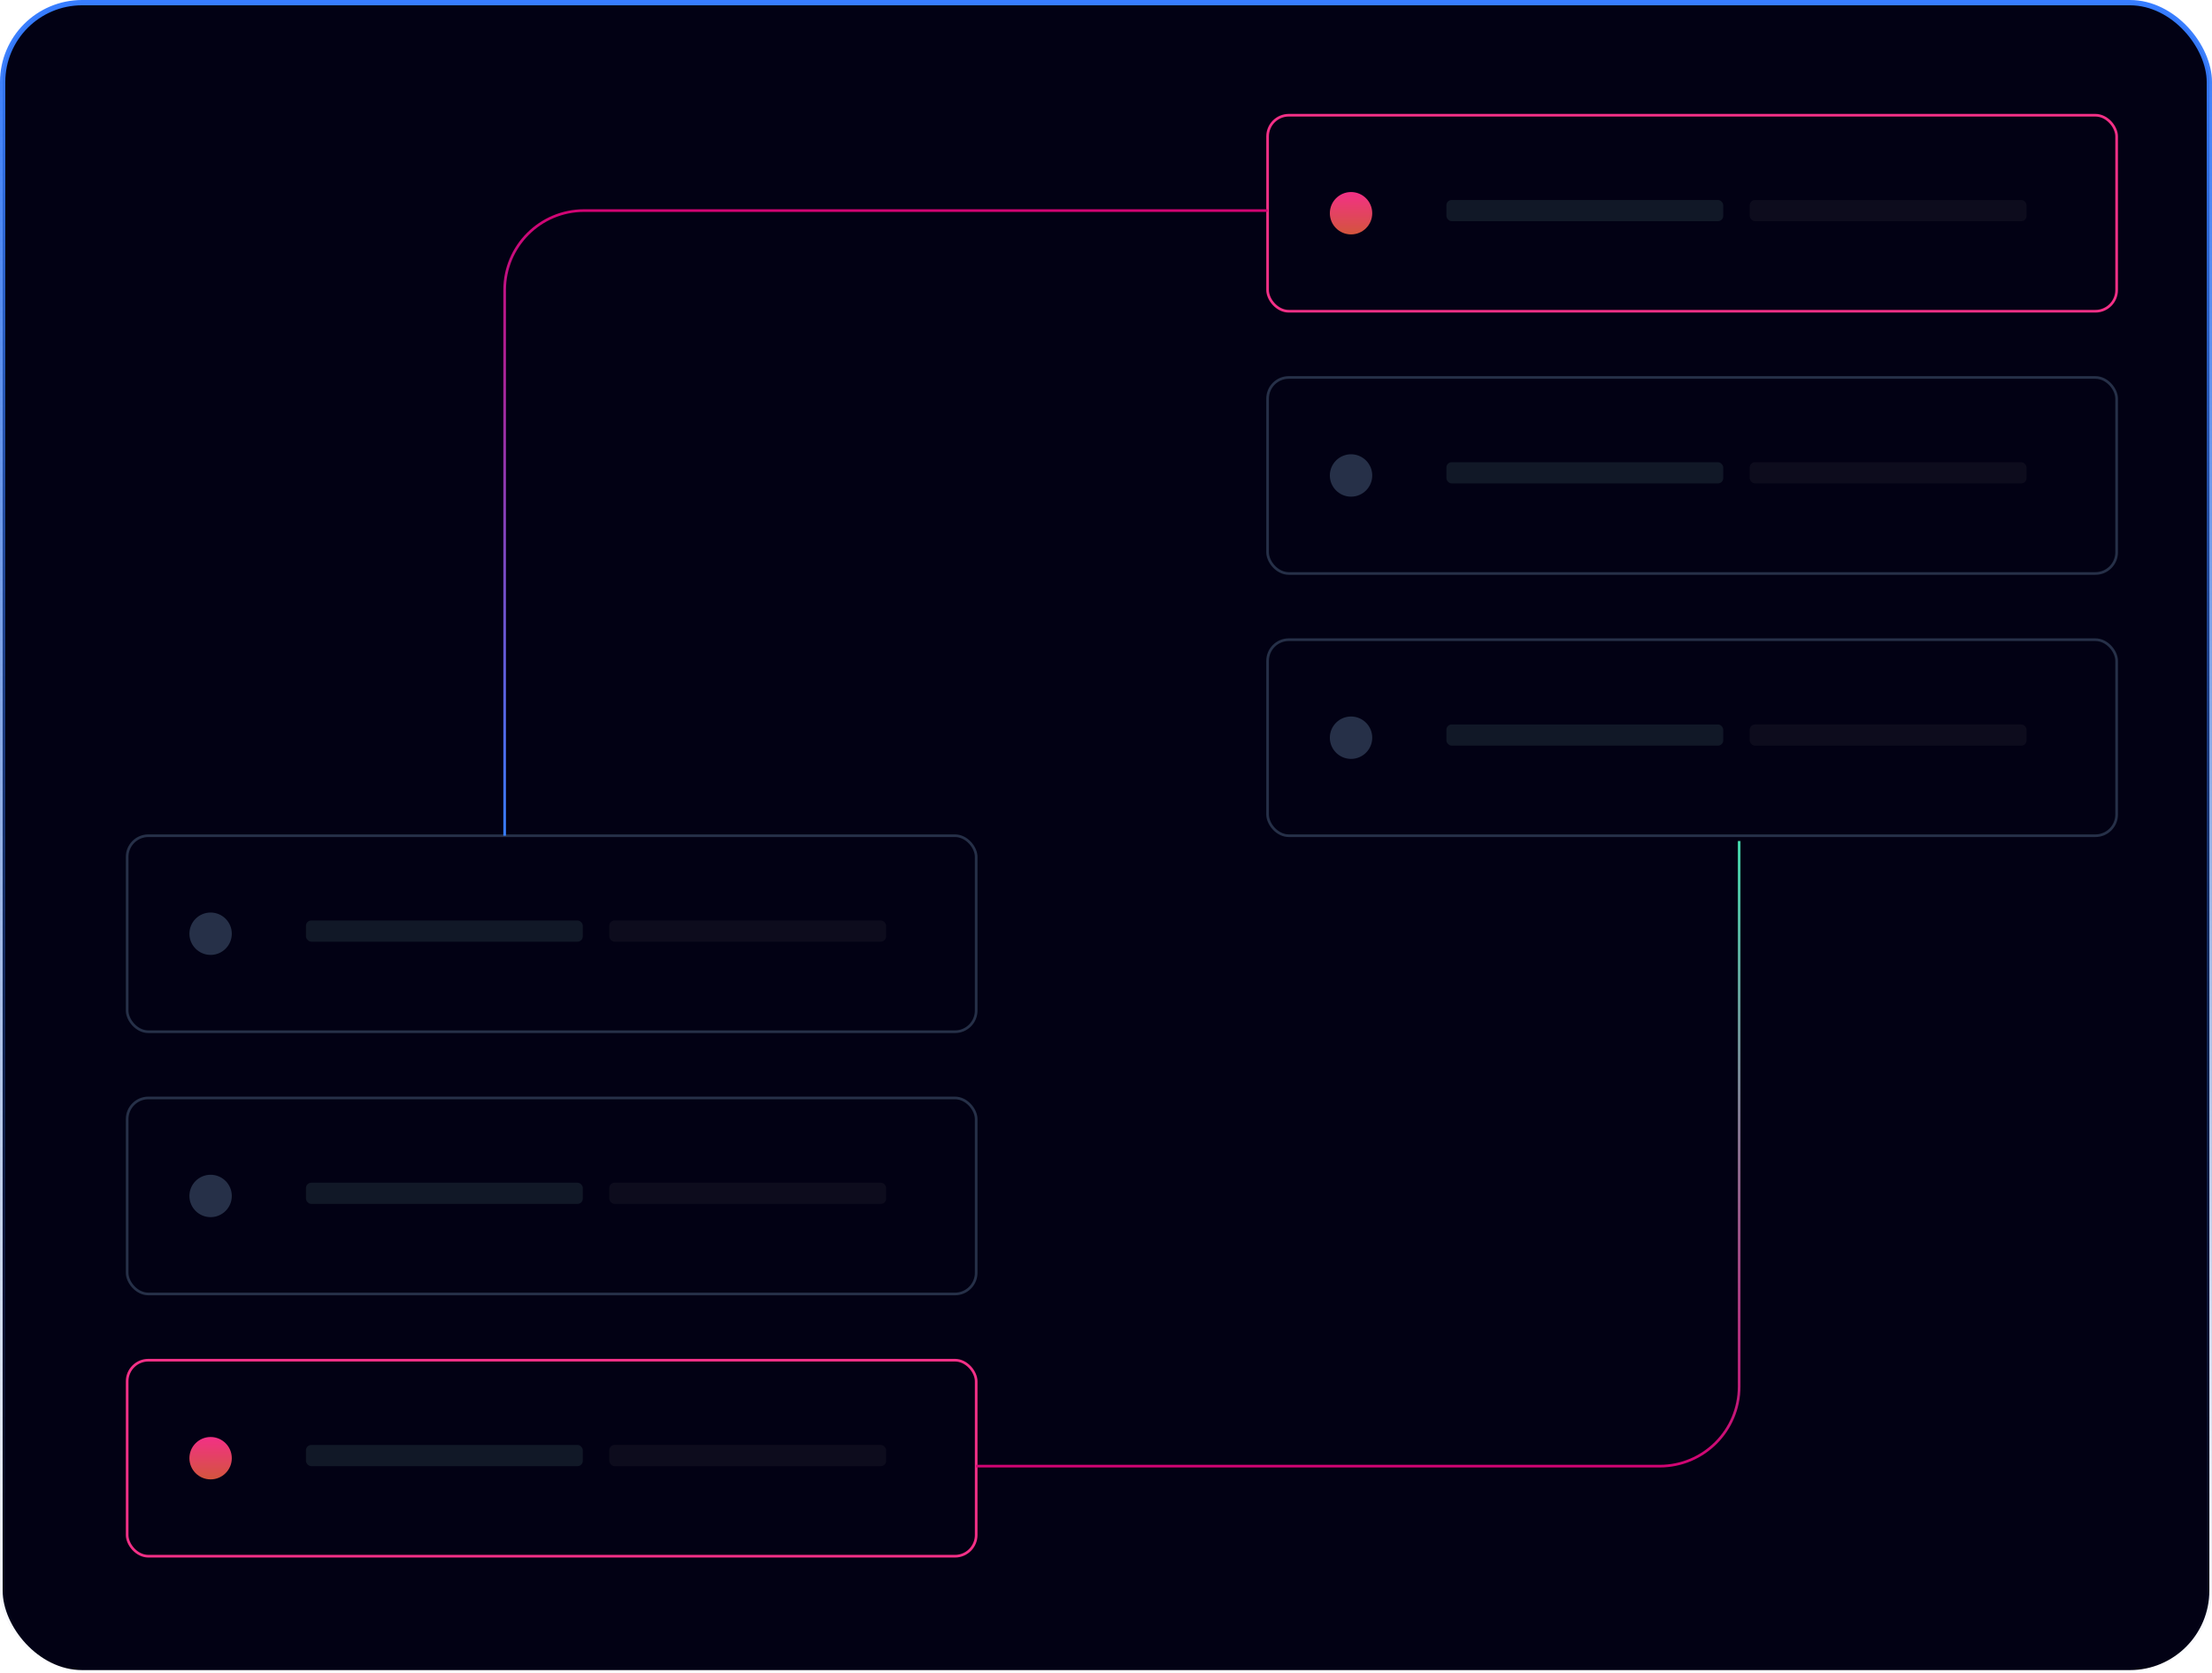 <svg width="1670" height="1263" viewBox="0 0 1670 1263" fill="none" xmlns="http://www.w3.org/2000/svg">
<rect x="2" y="2" width="1666" height="1259" rx="60" fill="#020114"/>
<rect x="2" y="2" width="1666" height="1259" rx="60" stroke="url(#paint0_linear_918_1186)" stroke-width="4"/>
<rect x="957" y="87" width="641" height="148" rx="16" stroke="#F43087" stroke-width="2"/>
<circle cx="1020" cy="161" r="16" fill="url(#paint1_linear_918_1186)"/>
<rect x="1092" y="151" width="209" height="16" rx="4" fill="#111827"/>
<rect x="1321" y="151" width="209" height="16" rx="4" fill="#0D0C1D"/>
<rect x="957" y="285" width="641" height="148" rx="16" stroke="#263048" stroke-width="2"/>
<circle cx="1020" cy="359" r="16" fill="#263048"/>
<rect x="1092" y="349" width="209" height="16" rx="4" fill="#111827"/>
<rect x="1321" y="349" width="209" height="16" rx="4" fill="#0D0C1D"/>
<rect x="957" y="483" width="641" height="148" rx="16" stroke="#263048" stroke-width="2"/>
<circle cx="1020" cy="557" r="16" fill="#263048"/>
<rect x="1092" y="547" width="209" height="16" rx="4" fill="#111827"/>
<rect x="1321" y="547" width="209" height="16" rx="4" fill="#0D0C1D"/>
<rect x="96" y="631" width="641" height="148" rx="16" stroke="#263048" stroke-width="2"/>
<circle cx="159" cy="705" r="16" fill="#263048"/>
<rect x="231" y="695" width="209" height="16" rx="4" fill="#111827"/>
<rect x="460" y="695" width="209" height="16" rx="4" fill="#0D0C1D"/>
<rect x="96" y="829" width="641" height="148" rx="16" stroke="#263048" stroke-width="2"/>
<circle cx="159" cy="903" r="16" fill="#263048"/>
<rect x="231" y="893" width="209" height="16" rx="4" fill="#111827"/>
<rect x="460" y="893" width="209" height="16" rx="4" fill="#0D0C1D"/>
<rect x="96" y="1027" width="641" height="148" rx="16" stroke="#F43087" stroke-width="2"/>
<circle cx="159" cy="1101" r="16" fill="url(#paint2_linear_918_1186)"/>
<rect x="231" y="1091" width="209" height="16" rx="4" fill="#111827"/>
<rect x="460" y="1091" width="209" height="16" rx="4" fill="#0D0C1D"/>
<path d="M381 631V219C381 185.863 407.863 159 441 159L957 159" stroke="url(#paint3_linear_918_1186)" stroke-width="2"/>
<path d="M1313 635V1047C1313 1080.14 1286.14 1107 1253 1107H737" stroke="url(#paint4_linear_918_1186)" stroke-width="2"/>
<defs>
<linearGradient id="paint0_linear_918_1186" x1="835" y1="2" x2="835" y2="1261" gradientUnits="userSpaceOnUse">
<stop stop-color="#377DFF"/>
<stop offset="1" stop-color="#214B99" stop-opacity="0"/>
</linearGradient>
<linearGradient id="paint1_linear_918_1186" x1="1020" y1="145" x2="1020" y2="177" gradientUnits="userSpaceOnUse">
<stop stop-color="#F33086"/>
<stop offset="1" stop-color="#D3553D"/>
</linearGradient>
<linearGradient id="paint2_linear_918_1186" x1="159" y1="1085" x2="159" y2="1117" gradientUnits="userSpaceOnUse">
<stop stop-color="#F33086"/>
<stop offset="1" stop-color="#D3553D"/>
</linearGradient>
<linearGradient id="paint3_linear_918_1186" x1="669" y1="159" x2="669" y2="631" gradientUnits="userSpaceOnUse">
<stop stop-color="#D20473"/>
<stop offset="1" stop-color="#377DFF"/>
</linearGradient>
<linearGradient id="paint4_linear_918_1186" x1="1025" y1="635" x2="1025" y2="1107" gradientUnits="userSpaceOnUse">
<stop stop-color="#43D9AD"/>
<stop offset="1" stop-color="#D20473"/>
</linearGradient>
</defs>
</svg>
